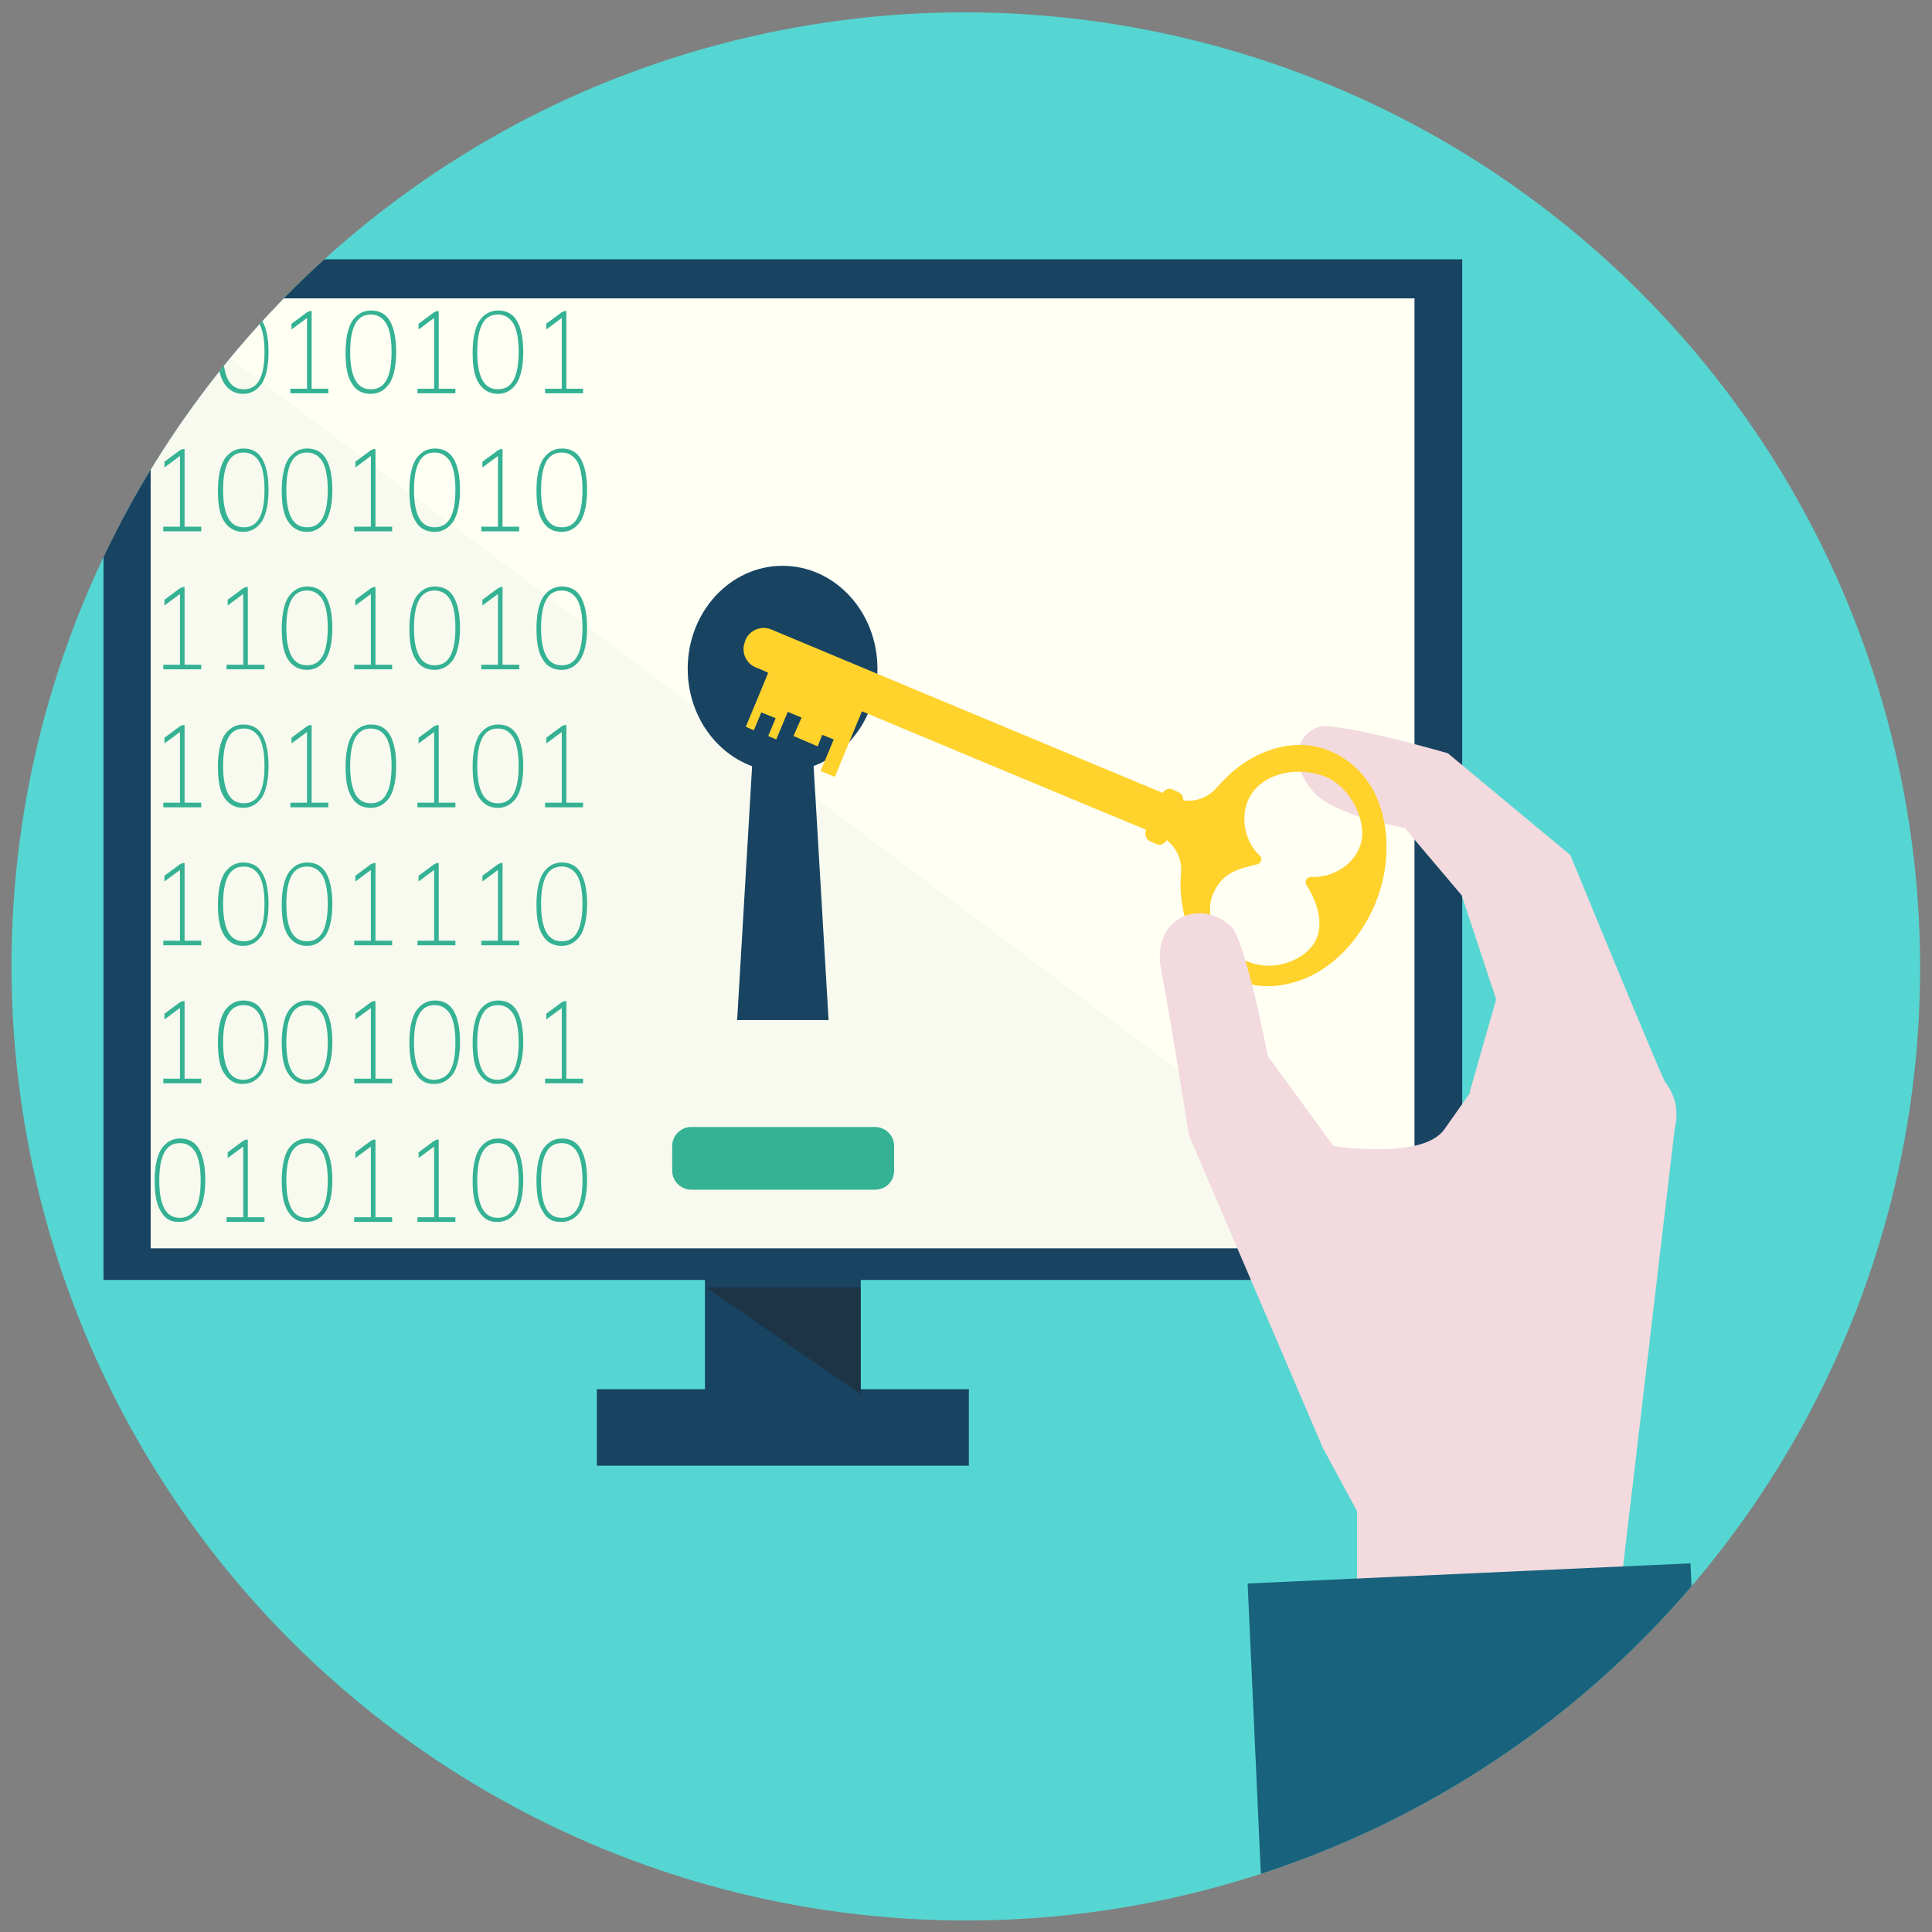 <?xml version="1.0" encoding="utf-8"?>
<!-- Generator: Adobe Illustrator 22.0.0, SVG Export Plug-In . SVG Version: 6.00 Build 0)  -->
<svg version="1.1" id="Layer_1" xmlns="http://www.w3.org/2000/svg" xmlns:xlink="http://www.w3.org/1999/xlink" x="0px" y="0px"
	 viewBox="0 0 336 336" style="enable-background:new 0 0 336 336;" xml:space="preserve">
<rect x="0" y="0" width="336" height="336" fill="#808080" stroke="none"/>
<style type="text/css">
	.st0{clip-path:url(#SVGID_2_);}
	.st1{fill:#184462;}
	.st2{fill:#FFFFF4;}
	.st3{opacity:0.44;fill:#232020;}
	.st4{opacity:3.000000e-02;fill:#184462;}
	.st5{fill:#35B293;}
	.st6{fill:#F2DADE;}
	.st7{fill:#18627D;}
	.st8{fill:#FFD22C;}
</style>
<g>
	<defs>
		<circle id="SVGID_1_" cx="168" cy="168" r="166"/>
	</defs>
	<clipPath id="SVGID_2_">
		<use xlink:href="#SVGID_1_"  style="overflow:visible;"/>
	</clipPath>
	<g class="st0">
		<g>
			<g>
				<defs>
					
						<ellipse id="SVGID_3_" transform="matrix(0.707 -0.707 0.707 0.707 -69.867 167.974)" cx="167.8" cy="168.3" rx="166.2" ry="166.2"/>
				</defs>
				<use xlink:href="#SVGID_3_"  style="overflow:visible;fill:#55D6D2;"/>
				<clipPath id="SVGID_4_">
					<use xlink:href="#SVGID_3_"  style="overflow:visible;"/>
				</clipPath>
			</g>
		</g>
		<g>
			<g>
				<polygon class="st1" points="254.3,222.6 254.3,45.1 18,45.1 18,222.6 122.6,222.6 122.6,241.6 103.8,241.6 103.8,254.9 
					168.5,254.9 168.5,241.6 149.7,241.6 149.7,222.6 				"/>
				<rect x="26.2" y="51.9" class="st2" width="219.8" height="165.2"/>
				<polygon class="st3" points="122.8,223.9 149.7,223.9 149.7,242.5 				"/>
			</g>
			<polygon class="st4" points="26.2,51.9 26.2,217.1 246.1,217.1 			"/>
			<g>
				<path class="st5" d="M152.2,206.9h-32c-1.8,0-3.3-1.5-3.3-3.3v-4.3c0-1.8,1.5-3.3,3.3-3.3h32c1.8,0,3.3,1.5,3.3,3.3v4.3
					C155.5,205.4,154.1,206.9,152.2,206.9z"/>
			</g>
			<g>
				<ellipse class="st1" cx="136.1" cy="116.3" rx="16.5" ry="17.9"/>
				<polygon class="st1" points="144.1,177.4 128.2,177.4 131.2,126.5 141.1,126.5 				"/>
			</g>
			<g>
				<path class="st5" d="M28,66.7c-0.8-1.2-1.1-3-1.1-5.4c0-2.4,0.4-4.2,1.1-5.4c0.8-1.2,1.9-1.9,3.3-1.9c1.5,0,2.6,0.6,3.3,1.8
					c0.7,1.2,1.1,3,1.1,5.4c0,2.4-0.4,4.2-1.1,5.4c-0.8,1.2-1.9,1.9-3.3,1.9C29.8,68.5,28.7,67.9,28,66.7z M34,66.1
					c0.6-1.1,0.9-2.7,0.9-4.9c0-2.2-0.3-3.8-0.9-4.9c-0.6-1-1.5-1.6-2.7-1.6c-1.2,0-2.1,0.5-2.7,1.6c-0.6,1.1-0.9,2.7-0.9,4.9
					c0,2.2,0.3,3.8,0.9,4.9c0.6,1.1,1.5,1.6,2.7,1.6C32.5,67.7,33.4,67.2,34,66.1z"/>
				<path class="st5" d="M39,66.7c-0.8-1.2-1.1-3-1.1-5.4c0-2.4,0.4-4.2,1.1-5.4c0.8-1.2,1.9-1.9,3.3-1.9c1.5,0,2.6,0.6,3.3,1.8
					c0.7,1.2,1.1,3,1.1,5.4c0,2.4-0.4,4.2-1.1,5.4c-0.8,1.2-1.9,1.9-3.3,1.9C40.9,68.5,39.8,67.9,39,66.7z M45.1,66.1
					c0.6-1.1,0.9-2.7,0.9-4.9c0-2.2-0.3-3.8-0.9-4.9c-0.6-1-1.5-1.6-2.7-1.6c-1.2,0-2.1,0.5-2.7,1.6c-0.6,1.1-0.9,2.7-0.9,4.9
					c0,2.2,0.3,3.8,0.9,4.9c0.6,1.1,1.5,1.6,2.7,1.6C43.6,67.7,44.5,67.2,45.1,66.1z"/>
				<path class="st5" d="M54.2,67.6h2.9v0.8h-6.6v-0.8h2.9V55.3l-2.7,2v-1l2.7-2v-0.1l0.1,0.1l0.3-0.2h0.4V67.6z"/>
				<path class="st5" d="M61.2,66.7c-0.8-1.2-1.1-3-1.1-5.4c0-2.4,0.4-4.2,1.1-5.4c0.8-1.2,1.9-1.9,3.3-1.9c1.5,0,2.6,0.6,3.3,1.8
					c0.7,1.2,1.1,3,1.1,5.4c0,2.4-0.4,4.2-1.1,5.4c-0.8,1.2-1.9,1.9-3.3,1.9C63,68.5,61.9,67.9,61.2,66.7z M67.2,66.1
					c0.6-1.1,0.9-2.7,0.9-4.9c0-2.2-0.3-3.8-0.9-4.9c-0.6-1-1.5-1.6-2.7-1.6c-1.2,0-2.1,0.5-2.7,1.6c-0.6,1.1-0.9,2.7-0.9,4.9
					c0,2.2,0.3,3.8,0.9,4.9c0.6,1.1,1.5,1.6,2.7,1.6C65.7,67.7,66.6,67.2,67.2,66.1z"/>
				<path class="st5" d="M76.3,67.6h2.9v0.8h-6.6v-0.8h2.9V55.3l-2.7,2v-1l2.7-2v-0.1l0.1,0.1l0.3-0.2h0.4V67.6z"/>
				<path class="st5" d="M83.3,66.7c-0.8-1.2-1.1-3-1.1-5.4c0-2.4,0.4-4.2,1.1-5.4c0.8-1.2,1.9-1.9,3.3-1.9c1.5,0,2.6,0.6,3.3,1.8
					c0.7,1.2,1.1,3,1.1,5.4c0,2.4-0.4,4.2-1.1,5.4c-0.8,1.2-1.9,1.9-3.3,1.9C85.2,68.5,84.1,67.9,83.3,66.7z M89.3,66.1
					c0.6-1.1,0.9-2.7,0.9-4.9c0-2.2-0.3-3.8-0.9-4.9c-0.6-1-1.5-1.6-2.7-1.6c-1.2,0-2.1,0.5-2.7,1.6C83.3,57.4,83,59,83,61.2
					c0,2.2,0.3,3.8,0.9,4.9c0.6,1.1,1.5,1.6,2.7,1.6C87.8,67.7,88.7,67.2,89.3,66.1z"/>
				<path class="st5" d="M98.5,67.6h2.9v0.8h-6.6v-0.8h2.9V55.3l-2.7,2v-1l2.7-2v-0.1l0.1,0.1l0.3-0.2h0.4V67.6z"/>
				<path class="st5" d="M32.1,91.6H35v0.8h-6.6v-0.8h2.9V79.3l-2.7,2v-1l2.7-2v-0.1l0.1,0.1l0.3-0.2h0.4V91.6z"/>
				<path class="st5" d="M39,90.7c-0.8-1.2-1.1-3-1.1-5.4c0-2.4,0.4-4.2,1.1-5.4c0.8-1.2,1.9-1.9,3.3-1.9c1.5,0,2.6,0.6,3.3,1.8
					c0.7,1.2,1.1,3,1.1,5.4c0,2.4-0.4,4.2-1.1,5.4c-0.8,1.2-1.9,1.9-3.3,1.9C40.9,92.5,39.8,91.9,39,90.7z M45.1,90.1
					c0.6-1.1,0.9-2.7,0.9-4.9c0-2.2-0.3-3.8-0.9-4.9c-0.6-1-1.5-1.6-2.7-1.6c-1.2,0-2.1,0.5-2.7,1.6c-0.6,1.1-0.9,2.7-0.9,4.9
					c0,2.2,0.3,3.8,0.9,4.9c0.6,1.1,1.5,1.6,2.7,1.6C43.6,91.7,44.5,91.2,45.1,90.1z"/>
				<path class="st5" d="M50.1,90.7c-0.8-1.2-1.1-3-1.1-5.4c0-2.4,0.4-4.2,1.1-5.4c0.8-1.2,1.9-1.9,3.3-1.9c1.5,0,2.6,0.6,3.3,1.8
					c0.7,1.2,1.1,3,1.1,5.4c0,2.4-0.4,4.2-1.1,5.4c-0.8,1.2-1.9,1.9-3.3,1.9C52,92.5,50.9,91.9,50.1,90.7z M56.1,90.1
					c0.6-1.1,0.9-2.7,0.9-4.9c0-2.2-0.3-3.8-0.9-4.9c-0.6-1-1.5-1.6-2.7-1.6c-1.2,0-2.1,0.5-2.7,1.6c-0.6,1.1-0.9,2.7-0.9,4.9
					c0,2.2,0.3,3.8,0.9,4.9c0.6,1.1,1.5,1.6,2.7,1.6C54.6,91.7,55.5,91.2,56.1,90.1z"/>
				<path class="st5" d="M65.3,91.6h2.9v0.8h-6.6v-0.8h2.9V79.3l-2.7,2v-1l2.7-2v-0.1l0.1,0.1l0.3-0.2h0.4V91.6z"/>
				<path class="st5" d="M72.3,90.7c-0.8-1.2-1.1-3-1.1-5.4c0-2.4,0.4-4.2,1.1-5.4c0.8-1.2,1.9-1.9,3.3-1.9c1.5,0,2.6,0.6,3.3,1.8
					c0.7,1.2,1.1,3,1.1,5.4c0,2.4-0.4,4.2-1.1,5.4c-0.8,1.2-1.9,1.9-3.3,1.9C74.1,92.5,73,91.9,72.3,90.7z M78.3,90.1
					c0.6-1.1,0.9-2.7,0.9-4.9c0-2.2-0.3-3.8-0.9-4.9c-0.6-1-1.5-1.6-2.7-1.6c-1.2,0-2.1,0.5-2.7,1.6C72.3,81.4,72,83,72,85.2
					c0,2.2,0.3,3.8,0.9,4.9c0.6,1.1,1.5,1.6,2.7,1.6C76.8,91.7,77.7,91.2,78.3,90.1z"/>
				<path class="st5" d="M87.4,91.6h2.9v0.8h-6.6v-0.8h2.9V79.3l-2.7,2v-1l2.7-2v-0.1l0.1,0.1l0.3-0.2h0.4V91.6z"/>
				<path class="st5" d="M94.4,90.7c-0.8-1.2-1.1-3-1.1-5.4c0-2.4,0.4-4.2,1.1-5.4c0.8-1.2,1.9-1.9,3.3-1.9c1.5,0,2.6,0.6,3.3,1.8
					c0.7,1.2,1.1,3,1.1,5.4c0,2.4-0.4,4.2-1.1,5.4c-0.8,1.2-1.9,1.9-3.3,1.9C96.2,92.5,95.1,91.9,94.4,90.7z M100.4,90.1
					c0.6-1.1,0.9-2.7,0.9-4.9c0-2.2-0.3-3.8-0.9-4.9c-0.6-1-1.5-1.6-2.7-1.6c-1.2,0-2.1,0.5-2.7,1.6c-0.6,1.1-0.9,2.7-0.9,4.9
					c0,2.2,0.3,3.8,0.9,4.9c0.6,1.1,1.5,1.6,2.7,1.6C98.9,91.7,99.8,91.2,100.4,90.1z"/>
				<path class="st5" d="M32.1,115.6H35v0.8h-6.6v-0.8h2.9v-12.3l-2.7,2v-1l2.7-2v-0.1l0.1,0.1l0.3-0.2h0.4V115.6z"/>
				<path class="st5" d="M43.1,115.6h2.9v0.8h-6.6v-0.8h2.9v-12.3l-2.7,2v-1l2.7-2v-0.1l0.1,0.1l0.3-0.2h0.4V115.6z"/>
				<path class="st5" d="M50.1,114.7c-0.8-1.2-1.1-3-1.1-5.4c0-2.4,0.4-4.2,1.1-5.4c0.8-1.2,1.9-1.9,3.3-1.9c1.5,0,2.6,0.6,3.3,1.8
					c0.7,1.2,1.1,3,1.1,5.4c0,2.4-0.4,4.2-1.1,5.4c-0.8,1.2-1.9,1.9-3.3,1.9C52,116.5,50.9,115.9,50.1,114.7z M56.1,114.1
					c0.6-1.1,0.9-2.7,0.9-4.9c0-2.2-0.3-3.8-0.9-4.9c-0.6-1-1.5-1.6-2.7-1.6c-1.2,0-2.1,0.5-2.7,1.6c-0.6,1.1-0.9,2.7-0.9,4.9
					c0,2.2,0.3,3.8,0.9,4.9c0.6,1.1,1.5,1.6,2.7,1.6C54.6,115.7,55.5,115.2,56.1,114.1z"/>
				<path class="st5" d="M65.3,115.6h2.9v0.8h-6.6v-0.8h2.9v-12.3l-2.7,2v-1l2.7-2v-0.1l0.1,0.1l0.3-0.2h0.4V115.6z"/>
				<path class="st5" d="M72.3,114.7c-0.8-1.2-1.1-3-1.1-5.4c0-2.4,0.4-4.2,1.1-5.4c0.8-1.2,1.9-1.9,3.3-1.9c1.5,0,2.6,0.6,3.3,1.8
					c0.7,1.2,1.1,3,1.1,5.4c0,2.4-0.4,4.2-1.1,5.4c-0.8,1.2-1.9,1.9-3.3,1.9C74.1,116.5,73,115.9,72.3,114.7z M78.3,114.1
					c0.6-1.1,0.9-2.7,0.9-4.9c0-2.2-0.3-3.8-0.9-4.9c-0.6-1-1.5-1.6-2.7-1.6c-1.2,0-2.1,0.5-2.7,1.6c-0.6,1.1-0.9,2.7-0.9,4.9
					c0,2.2,0.3,3.8,0.9,4.9c0.6,1.1,1.5,1.6,2.7,1.6C76.8,115.7,77.7,115.2,78.3,114.1z"/>
				<path class="st5" d="M87.4,115.6h2.9v0.8h-6.6v-0.8h2.9v-12.3l-2.7,2v-1l2.7-2v-0.1l0.1,0.1l0.3-0.2h0.4V115.6z"/>
				<path class="st5" d="M94.4,114.7c-0.8-1.2-1.1-3-1.1-5.4c0-2.4,0.4-4.2,1.1-5.4c0.8-1.2,1.9-1.9,3.3-1.9c1.5,0,2.6,0.6,3.3,1.8
					c0.7,1.2,1.1,3,1.1,5.4c0,2.4-0.4,4.2-1.1,5.4c-0.8,1.2-1.9,1.9-3.3,1.9C96.2,116.5,95.1,115.9,94.4,114.7z M100.4,114.1
					c0.6-1.1,0.9-2.7,0.9-4.9c0-2.2-0.3-3.8-0.9-4.9c-0.6-1-1.5-1.6-2.7-1.6c-1.2,0-2.1,0.5-2.7,1.6c-0.6,1.1-0.9,2.7-0.9,4.9
					c0,2.2,0.3,3.8,0.9,4.9c0.6,1.1,1.5,1.6,2.7,1.6C98.9,115.7,99.8,115.2,100.4,114.1z"/>
				<path class="st5" d="M32.1,139.6H35v0.8h-6.6v-0.8h2.9v-12.3l-2.7,2v-1l2.7-2v-0.1l0.1,0.1l0.3-0.2h0.4V139.6z"/>
				<path class="st5" d="M39,138.7c-0.8-1.2-1.1-3-1.1-5.4c0-2.4,0.4-4.2,1.1-5.4c0.8-1.2,1.9-1.9,3.3-1.9c1.5,0,2.6,0.6,3.3,1.8
					c0.7,1.2,1.1,3,1.1,5.4c0,2.4-0.4,4.2-1.1,5.4c-0.8,1.2-1.9,1.9-3.3,1.9C40.9,140.5,39.8,139.9,39,138.7z M45.1,138.1
					c0.6-1.1,0.9-2.7,0.9-4.9c0-2.2-0.3-3.8-0.9-4.9c-0.6-1-1.5-1.6-2.7-1.6c-1.2,0-2.1,0.5-2.7,1.6c-0.6,1.1-0.9,2.7-0.9,4.9
					c0,2.2,0.3,3.8,0.9,4.9c0.6,1.1,1.5,1.6,2.7,1.6C43.6,139.7,44.5,139.2,45.1,138.1z"/>
				<path class="st5" d="M54.2,139.6h2.9v0.8h-6.6v-0.8h2.9v-12.3l-2.7,2v-1l2.7-2v-0.1l0.1,0.1l0.3-0.2h0.4V139.6z"/>
				<path class="st5" d="M61.2,138.7c-0.8-1.2-1.1-3-1.1-5.4c0-2.4,0.4-4.2,1.1-5.4c0.8-1.2,1.9-1.9,3.3-1.9c1.5,0,2.6,0.6,3.3,1.8
					c0.7,1.2,1.1,3,1.1,5.4c0,2.4-0.4,4.2-1.1,5.4c-0.8,1.2-1.9,1.9-3.3,1.9C63,140.5,61.9,139.9,61.2,138.7z M67.2,138.1
					c0.6-1.1,0.9-2.7,0.9-4.9c0-2.2-0.3-3.8-0.9-4.9c-0.6-1-1.5-1.6-2.7-1.6c-1.2,0-2.1,0.5-2.7,1.6c-0.6,1.1-0.9,2.7-0.9,4.9
					c0,2.2,0.3,3.8,0.9,4.9c0.6,1.1,1.5,1.6,2.7,1.6C65.7,139.7,66.6,139.2,67.2,138.1z"/>
				<path class="st5" d="M76.3,139.6h2.9v0.8h-6.6v-0.8h2.9v-12.3l-2.7,2v-1l2.7-2v-0.1l0.1,0.1l0.3-0.2h0.4V139.6z"/>
				<path class="st5" d="M83.3,138.7c-0.8-1.2-1.1-3-1.1-5.4c0-2.4,0.4-4.2,1.1-5.4c0.8-1.2,1.9-1.9,3.3-1.9c1.5,0,2.6,0.6,3.3,1.8
					c0.7,1.2,1.1,3,1.1,5.4c0,2.4-0.4,4.2-1.1,5.4c-0.8,1.2-1.9,1.9-3.3,1.9C85.2,140.5,84.1,139.9,83.3,138.7z M89.3,138.1
					c0.6-1.1,0.9-2.7,0.9-4.9c0-2.2-0.3-3.8-0.9-4.9c-0.6-1-1.5-1.6-2.7-1.6c-1.2,0-2.1,0.5-2.7,1.6c-0.6,1.1-0.9,2.7-0.9,4.9
					c0,2.2,0.3,3.8,0.9,4.9c0.6,1.1,1.5,1.6,2.7,1.6C87.8,139.7,88.7,139.2,89.3,138.1z"/>
				<path class="st5" d="M98.5,139.6h2.9v0.8h-6.6v-0.8h2.9v-12.3l-2.7,2v-1l2.7-2v-0.1l0.1,0.1l0.3-0.2h0.4V139.6z"/>
				<path class="st5" d="M32.1,163.6H35v0.8h-6.6v-0.8h2.9v-12.3l-2.7,2v-1l2.7-2v-0.1l0.1,0.1l0.3-0.2h0.4V163.6z"/>
				<path class="st5" d="M39,162.7c-0.8-1.2-1.1-3-1.1-5.4c0-2.4,0.4-4.2,1.1-5.4c0.8-1.2,1.9-1.9,3.3-1.9c1.5,0,2.6,0.6,3.3,1.8
					c0.7,1.2,1.1,3,1.1,5.4c0,2.4-0.4,4.2-1.1,5.4c-0.8,1.2-1.9,1.9-3.3,1.9C40.9,164.5,39.8,163.9,39,162.7z M45.1,162.1
					c0.6-1.1,0.9-2.7,0.9-4.9c0-2.2-0.3-3.8-0.9-4.9c-0.6-1-1.5-1.6-2.7-1.6c-1.2,0-2.1,0.5-2.7,1.6c-0.6,1.1-0.9,2.7-0.9,4.9
					c0,2.2,0.3,3.8,0.9,4.9c0.6,1.1,1.5,1.6,2.7,1.6C43.6,163.7,44.5,163.2,45.1,162.1z"/>
				<path class="st5" d="M50.1,162.7c-0.8-1.2-1.1-3-1.1-5.4c0-2.4,0.4-4.2,1.1-5.4c0.8-1.2,1.9-1.9,3.3-1.9c1.5,0,2.6,0.6,3.3,1.8
					c0.7,1.2,1.1,3,1.1,5.4c0,2.4-0.4,4.2-1.1,5.4c-0.8,1.2-1.9,1.9-3.3,1.9C52,164.5,50.9,163.9,50.1,162.7z M56.1,162.1
					c0.6-1.1,0.9-2.7,0.9-4.9c0-2.2-0.3-3.8-0.9-4.9c-0.6-1-1.5-1.6-2.7-1.6c-1.2,0-2.1,0.5-2.7,1.6c-0.6,1.1-0.9,2.7-0.9,4.9
					c0,2.2,0.3,3.8,0.9,4.9c0.6,1.1,1.5,1.6,2.7,1.6C54.6,163.7,55.5,163.2,56.1,162.1z"/>
				<path class="st5" d="M65.3,163.6h2.9v0.8h-6.6v-0.8h2.9v-12.3l-2.7,2v-1l2.7-2v-0.1l0.1,0.1l0.3-0.2h0.4V163.6z"/>
				<path class="st5" d="M76.3,163.6h2.9v0.8h-6.6v-0.8h2.9v-12.3l-2.7,2v-1l2.7-2v-0.1l0.1,0.1l0.3-0.2h0.4V163.6z"/>
				<path class="st5" d="M87.4,163.6h2.9v0.8h-6.6v-0.8h2.9v-12.3l-2.7,2v-1l2.7-2v-0.1l0.1,0.1l0.3-0.2h0.4V163.6z"/>
				<path class="st5" d="M94.4,162.7c-0.8-1.2-1.1-3-1.1-5.4c0-2.4,0.4-4.2,1.1-5.4c0.8-1.2,1.9-1.9,3.3-1.9c1.5,0,2.6,0.6,3.3,1.8
					c0.7,1.2,1.1,3,1.1,5.4c0,2.4-0.4,4.2-1.1,5.4c-0.8,1.2-1.9,1.9-3.3,1.9C96.2,164.5,95.1,163.9,94.4,162.7z M100.4,162.1
					c0.6-1.1,0.9-2.7,0.9-4.9c0-2.2-0.3-3.8-0.9-4.9c-0.6-1-1.5-1.6-2.7-1.6c-1.2,0-2.1,0.5-2.7,1.6c-0.6,1.1-0.9,2.7-0.9,4.9
					c0,2.2,0.3,3.8,0.9,4.9c0.6,1.1,1.5,1.6,2.7,1.6C98.9,163.7,99.8,163.2,100.4,162.1z"/>
				<path class="st5" d="M32.1,187.6H35v0.8h-6.6v-0.8h2.9v-12.3l-2.7,2v-1l2.7-2v-0.1l0.1,0.1l0.3-0.2h0.4V187.6z"/>
				<path class="st5" d="M39,186.7c-0.8-1.2-1.1-3-1.1-5.4c0-2.4,0.4-4.2,1.1-5.4c0.8-1.2,1.9-1.9,3.3-1.9c1.5,0,2.6,0.6,3.3,1.8
					c0.7,1.2,1.1,3,1.1,5.4c0,2.4-0.4,4.2-1.1,5.4c-0.8,1.2-1.9,1.9-3.3,1.9C40.9,188.6,39.8,187.9,39,186.7z M45.1,186.2
					c0.6-1.1,0.9-2.7,0.9-4.9c0-2.2-0.3-3.8-0.9-4.9c-0.6-1-1.5-1.6-2.7-1.6c-1.2,0-2.1,0.5-2.7,1.6c-0.6,1.1-0.9,2.7-0.9,4.9
					c0,2.2,0.3,3.8,0.9,4.9c0.6,1.1,1.5,1.6,2.7,1.6C43.6,187.7,44.5,187.2,45.1,186.2z"/>
				<path class="st5" d="M50.1,186.7c-0.8-1.2-1.1-3-1.1-5.4c0-2.4,0.4-4.2,1.1-5.4c0.8-1.2,1.9-1.9,3.3-1.9c1.5,0,2.6,0.6,3.3,1.8
					c0.7,1.2,1.1,3,1.1,5.4c0,2.4-0.4,4.2-1.1,5.4c-0.8,1.2-1.9,1.9-3.3,1.9C52,188.6,50.9,187.9,50.1,186.7z M56.1,186.2
					c0.6-1.1,0.9-2.7,0.9-4.9c0-2.2-0.3-3.8-0.9-4.9c-0.6-1-1.5-1.6-2.7-1.6c-1.2,0-2.1,0.5-2.7,1.6c-0.6,1.1-0.9,2.7-0.9,4.9
					c0,2.2,0.3,3.8,0.9,4.9c0.6,1.1,1.5,1.6,2.7,1.6C54.6,187.7,55.5,187.2,56.1,186.2z"/>
				<path class="st5" d="M65.3,187.6h2.9v0.8h-6.6v-0.8h2.9v-12.3l-2.7,2v-1l2.7-2v-0.1l0.1,0.1l0.3-0.2h0.4V187.6z"/>
				<path class="st5" d="M72.3,186.7c-0.8-1.2-1.1-3-1.1-5.4c0-2.4,0.4-4.2,1.1-5.4c0.8-1.2,1.9-1.9,3.3-1.9c1.5,0,2.6,0.6,3.3,1.8
					c0.7,1.2,1.1,3,1.1,5.4c0,2.4-0.4,4.2-1.1,5.4c-0.8,1.2-1.9,1.9-3.3,1.9C74.1,188.6,73,187.9,72.3,186.7z M78.3,186.2
					c0.6-1.1,0.9-2.7,0.9-4.9c0-2.2-0.3-3.8-0.9-4.9c-0.6-1-1.5-1.6-2.7-1.6c-1.2,0-2.1,0.5-2.7,1.6c-0.6,1.1-0.9,2.7-0.9,4.9
					c0,2.2,0.3,3.8,0.9,4.9c0.6,1.1,1.5,1.6,2.7,1.6C76.8,187.7,77.7,187.2,78.3,186.2z"/>
				<path class="st5" d="M83.3,186.7c-0.8-1.2-1.1-3-1.1-5.4c0-2.4,0.4-4.2,1.1-5.4c0.8-1.2,1.9-1.9,3.3-1.9c1.5,0,2.6,0.6,3.3,1.8
					c0.7,1.2,1.1,3,1.1,5.4c0,2.4-0.4,4.2-1.1,5.4c-0.8,1.2-1.9,1.9-3.3,1.9C85.2,188.6,84.1,187.9,83.3,186.7z M89.3,186.2
					c0.6-1.1,0.9-2.7,0.9-4.9c0-2.2-0.3-3.8-0.9-4.9c-0.6-1-1.5-1.6-2.7-1.6c-1.2,0-2.1,0.5-2.7,1.6c-0.6,1.1-0.9,2.7-0.9,4.9
					c0,2.2,0.3,3.8,0.9,4.9c0.6,1.1,1.5,1.6,2.7,1.6C87.8,187.7,88.7,187.2,89.3,186.2z"/>
				<path class="st5" d="M98.5,187.6h2.9v0.8h-6.6v-0.8h2.9v-12.3l-2.7,2v-1l2.7-2v-0.1l0.1,0.1l0.3-0.2h0.4V187.6z"/>
				<path class="st5" d="M28,210.7c-0.8-1.2-1.1-3-1.1-5.4c0-2.4,0.4-4.2,1.1-5.4c0.8-1.2,1.9-1.9,3.3-1.9c1.5,0,2.6,0.6,3.3,1.8
					c0.7,1.2,1.1,3,1.1,5.4c0,2.4-0.4,4.2-1.1,5.4c-0.8,1.2-1.9,1.9-3.3,1.9C29.8,212.6,28.7,212,28,210.7z M34,210.2
					c0.6-1.1,0.9-2.7,0.9-4.9c0-2.2-0.3-3.8-0.9-4.9c-0.6-1-1.5-1.6-2.7-1.6c-1.2,0-2.1,0.5-2.7,1.6c-0.6,1.1-0.9,2.7-0.9,4.9
					c0,2.2,0.3,3.8,0.9,4.9c0.6,1.1,1.5,1.6,2.7,1.6C32.5,211.8,33.4,211.2,34,210.2z"/>
				<path class="st5" d="M43.1,211.7h2.9v0.8h-6.6v-0.8h2.9v-12.3l-2.7,2v-1l2.7-2v-0.1l0.1,0.1l0.3-0.2h0.4V211.7z"/>
				<path class="st5" d="M50.1,210.7c-0.8-1.2-1.1-3-1.1-5.4c0-2.4,0.4-4.2,1.1-5.4c0.8-1.2,1.9-1.9,3.3-1.9c1.5,0,2.6,0.6,3.3,1.8
					c0.7,1.2,1.1,3,1.1,5.4c0,2.4-0.4,4.2-1.1,5.4c-0.8,1.2-1.9,1.9-3.3,1.9C52,212.6,50.9,212,50.1,210.7z M56.1,210.2
					c0.6-1.1,0.9-2.7,0.9-4.9c0-2.2-0.3-3.8-0.9-4.9c-0.6-1-1.5-1.6-2.7-1.6c-1.2,0-2.1,0.5-2.7,1.6c-0.6,1.1-0.9,2.7-0.9,4.9
					c0,2.2,0.3,3.8,0.9,4.9c0.6,1.1,1.5,1.6,2.7,1.6C54.6,211.8,55.5,211.2,56.1,210.2z"/>
				<path class="st5" d="M65.3,211.7h2.9v0.8h-6.6v-0.8h2.9v-12.3l-2.7,2v-1l2.7-2v-0.1l0.1,0.1l0.3-0.2h0.4V211.7z"/>
				<path class="st5" d="M76.3,211.7h2.9v0.8h-6.6v-0.8h2.9v-12.3l-2.7,2v-1l2.7-2v-0.1l0.1,0.1l0.3-0.2h0.4V211.7z"/>
				<path class="st5" d="M83.3,210.7c-0.8-1.2-1.1-3-1.1-5.4c0-2.4,0.4-4.2,1.1-5.4c0.8-1.2,1.9-1.9,3.3-1.9c1.5,0,2.6,0.6,3.3,1.8
					c0.7,1.2,1.1,3,1.1,5.4c0,2.4-0.4,4.2-1.1,5.4c-0.8,1.2-1.9,1.9-3.3,1.9C85.2,212.6,84.1,212,83.3,210.7z M89.3,210.2
					c0.6-1.1,0.9-2.7,0.9-4.9c0-2.2-0.3-3.8-0.9-4.9c-0.6-1-1.5-1.6-2.7-1.6c-1.2,0-2.1,0.5-2.7,1.6c-0.6,1.1-0.9,2.7-0.9,4.9
					c0,2.2,0.3,3.8,0.9,4.9c0.6,1.1,1.5,1.6,2.7,1.6C87.8,211.8,88.7,211.2,89.3,210.2z"/>
				<path class="st5" d="M94.4,210.7c-0.8-1.2-1.1-3-1.1-5.4c0-2.4,0.4-4.2,1.1-5.4c0.8-1.2,1.9-1.9,3.3-1.9c1.5,0,2.6,0.6,3.3,1.8
					c0.7,1.2,1.1,3,1.1,5.4c0,2.4-0.4,4.2-1.1,5.4c-0.8,1.2-1.9,1.9-3.3,1.9C96.2,212.6,95.1,212,94.4,210.7z M100.4,210.2
					c0.6-1.1,0.9-2.7,0.9-4.9c0-2.2-0.3-3.8-0.9-4.9c-0.6-1-1.5-1.6-2.7-1.6c-1.2,0-2.1,0.5-2.7,1.6c-0.6,1.1-0.9,2.7-0.9,4.9
					c0,2.2,0.3,3.8,0.9,4.9c0.6,1.1,1.5,1.6,2.7,1.6C98.9,211.8,99.8,211.2,100.4,210.2z"/>
			</g>
		</g>
		<polygon class="st6" points="255.7,189.8 291.5,194.2 280.7,285.8 236,293.6 236,262.8 230,251.7 225.7,231.4 254.4,202.8 		"/>
		<path class="st6" d="M255.7,189.8l35.7,4.4l-12.8,64.8c-2.7-2-5.8-2.3-9.1-3.3c-6.3-1.8-12.5-3.5-19-4.4
			c-7.3-0.9-14.3-2.1-21.3-3.6l-3.5-16.4l28.7-28.6L255.7,189.8z"/>
		<path class="st6" d="M289.6,188.2c-0.7-1-16.5-39.5-16.5-39.5L251.8,131c0,0-16.2-4.7-21.6-4.7c-2.7,0-7.6,4.5-1.8,11.4
			c3.6,4.2,15.9,6.3,15.9,6.3l9.9,11.7l6,18.1l-4.6,16.1l31.1,13.8C286.8,203.6,295.3,195.6,289.6,188.2z"/>
		
			<rect x="218.1" y="273.6" transform="matrix(0.999 -4.544890e-02 4.544890e-02 0.999 -13.338 11.975)" class="st7" width="77.1" height="51.5"/>
		<path class="st8" d="M239.8,139.6c-1.9-5.1-6.2-9-11.7-9.9c-5.4-0.8-11,1.7-14.8,5.5c-0.6,0.6-1.2,1.2-1.7,1.8
			c-1.5,1.7-3.7,2.5-5.8,2.2c0-0.6-0.3-1.2-0.8-1.4l-1.1-0.5c-0.6-0.3-1.3,0-1.7,0.6c-18.5-7.7-68-28.4-68-28.4
			c-1.8-0.8-3.9,0.1-4.6,1.9l0,0.1c-0.8,1.8,0.1,3.9,1.9,4.6c0,0,0.8,0.3,2.1,0.9l-1.9,4.6l0,0l-2,4.8l1.4,0.6l1.3-3.1l2.5,1
			l-1.3,3.1l1.4,0.6l2-4.8l2.4,1l-1.4,3.2l4.2,1.8l0.8-2l2,0.8l-2.3,5.5l2.5,1l4.7-11.4c16,6.7,38.3,16,49.4,20.6
			c-0.3,0.8,0,1.7,0.7,2l1.1,0.5c0.7,0.3,1.4,0,1.8-0.7c1.7,1.3,2.7,3.5,2.5,5.7c0,0,0,0,0,0c-0.5,5.7,1.1,11.5,5.2,15.7
			c1.9,1.9,4.4,3.1,7,3.7c2.6,0.6,5.3,0.3,7.9-0.5c6.4-2,11.2-7.6,13.7-13.6C241.4,151.7,241.9,145.3,239.8,139.6z M228,152.5
			c-0.7,0-1.2,0.8-0.8,1.4c2.1,3.3,3.6,8,0.5,11.2c0,0-0.1,0.1-0.1,0.1c-1.6,1.6-3.9,2.5-6,2.7c-3,0.3-6.1-0.9-8.3-3
			c-2.1-2-3.6-5.9-2.5-9c1.6-4.3,4.7-4.8,7.9-5.6c0.7-0.2,0.9-1.1,0.4-1.5c-2.5-2.2-3.4-6.4-2.1-9.5c2.1-4.9,8.6-6.1,13.3-4.3
			c3.7,1.4,6.4,5.7,6.6,9.5C237.2,149.3,232.4,152.8,228,152.5z"/>
		<path class="st6" d="M206.8,197.5c0,0-3.9-24.2-4.8-28.5c-2-9.2,6.5-12.9,12-8c2.6,2.3,6.5,22.7,6.5,22.7l11.4,15.6
			c0,0,15.5,2.5,19.3-2.9c1.1-1.6,4.6-6.5,4.6-6.5l18.2,36.4l-22.5,28.4l-21.4-2.8L206.8,197.5z"/>
	</g>
</g>
</svg>
